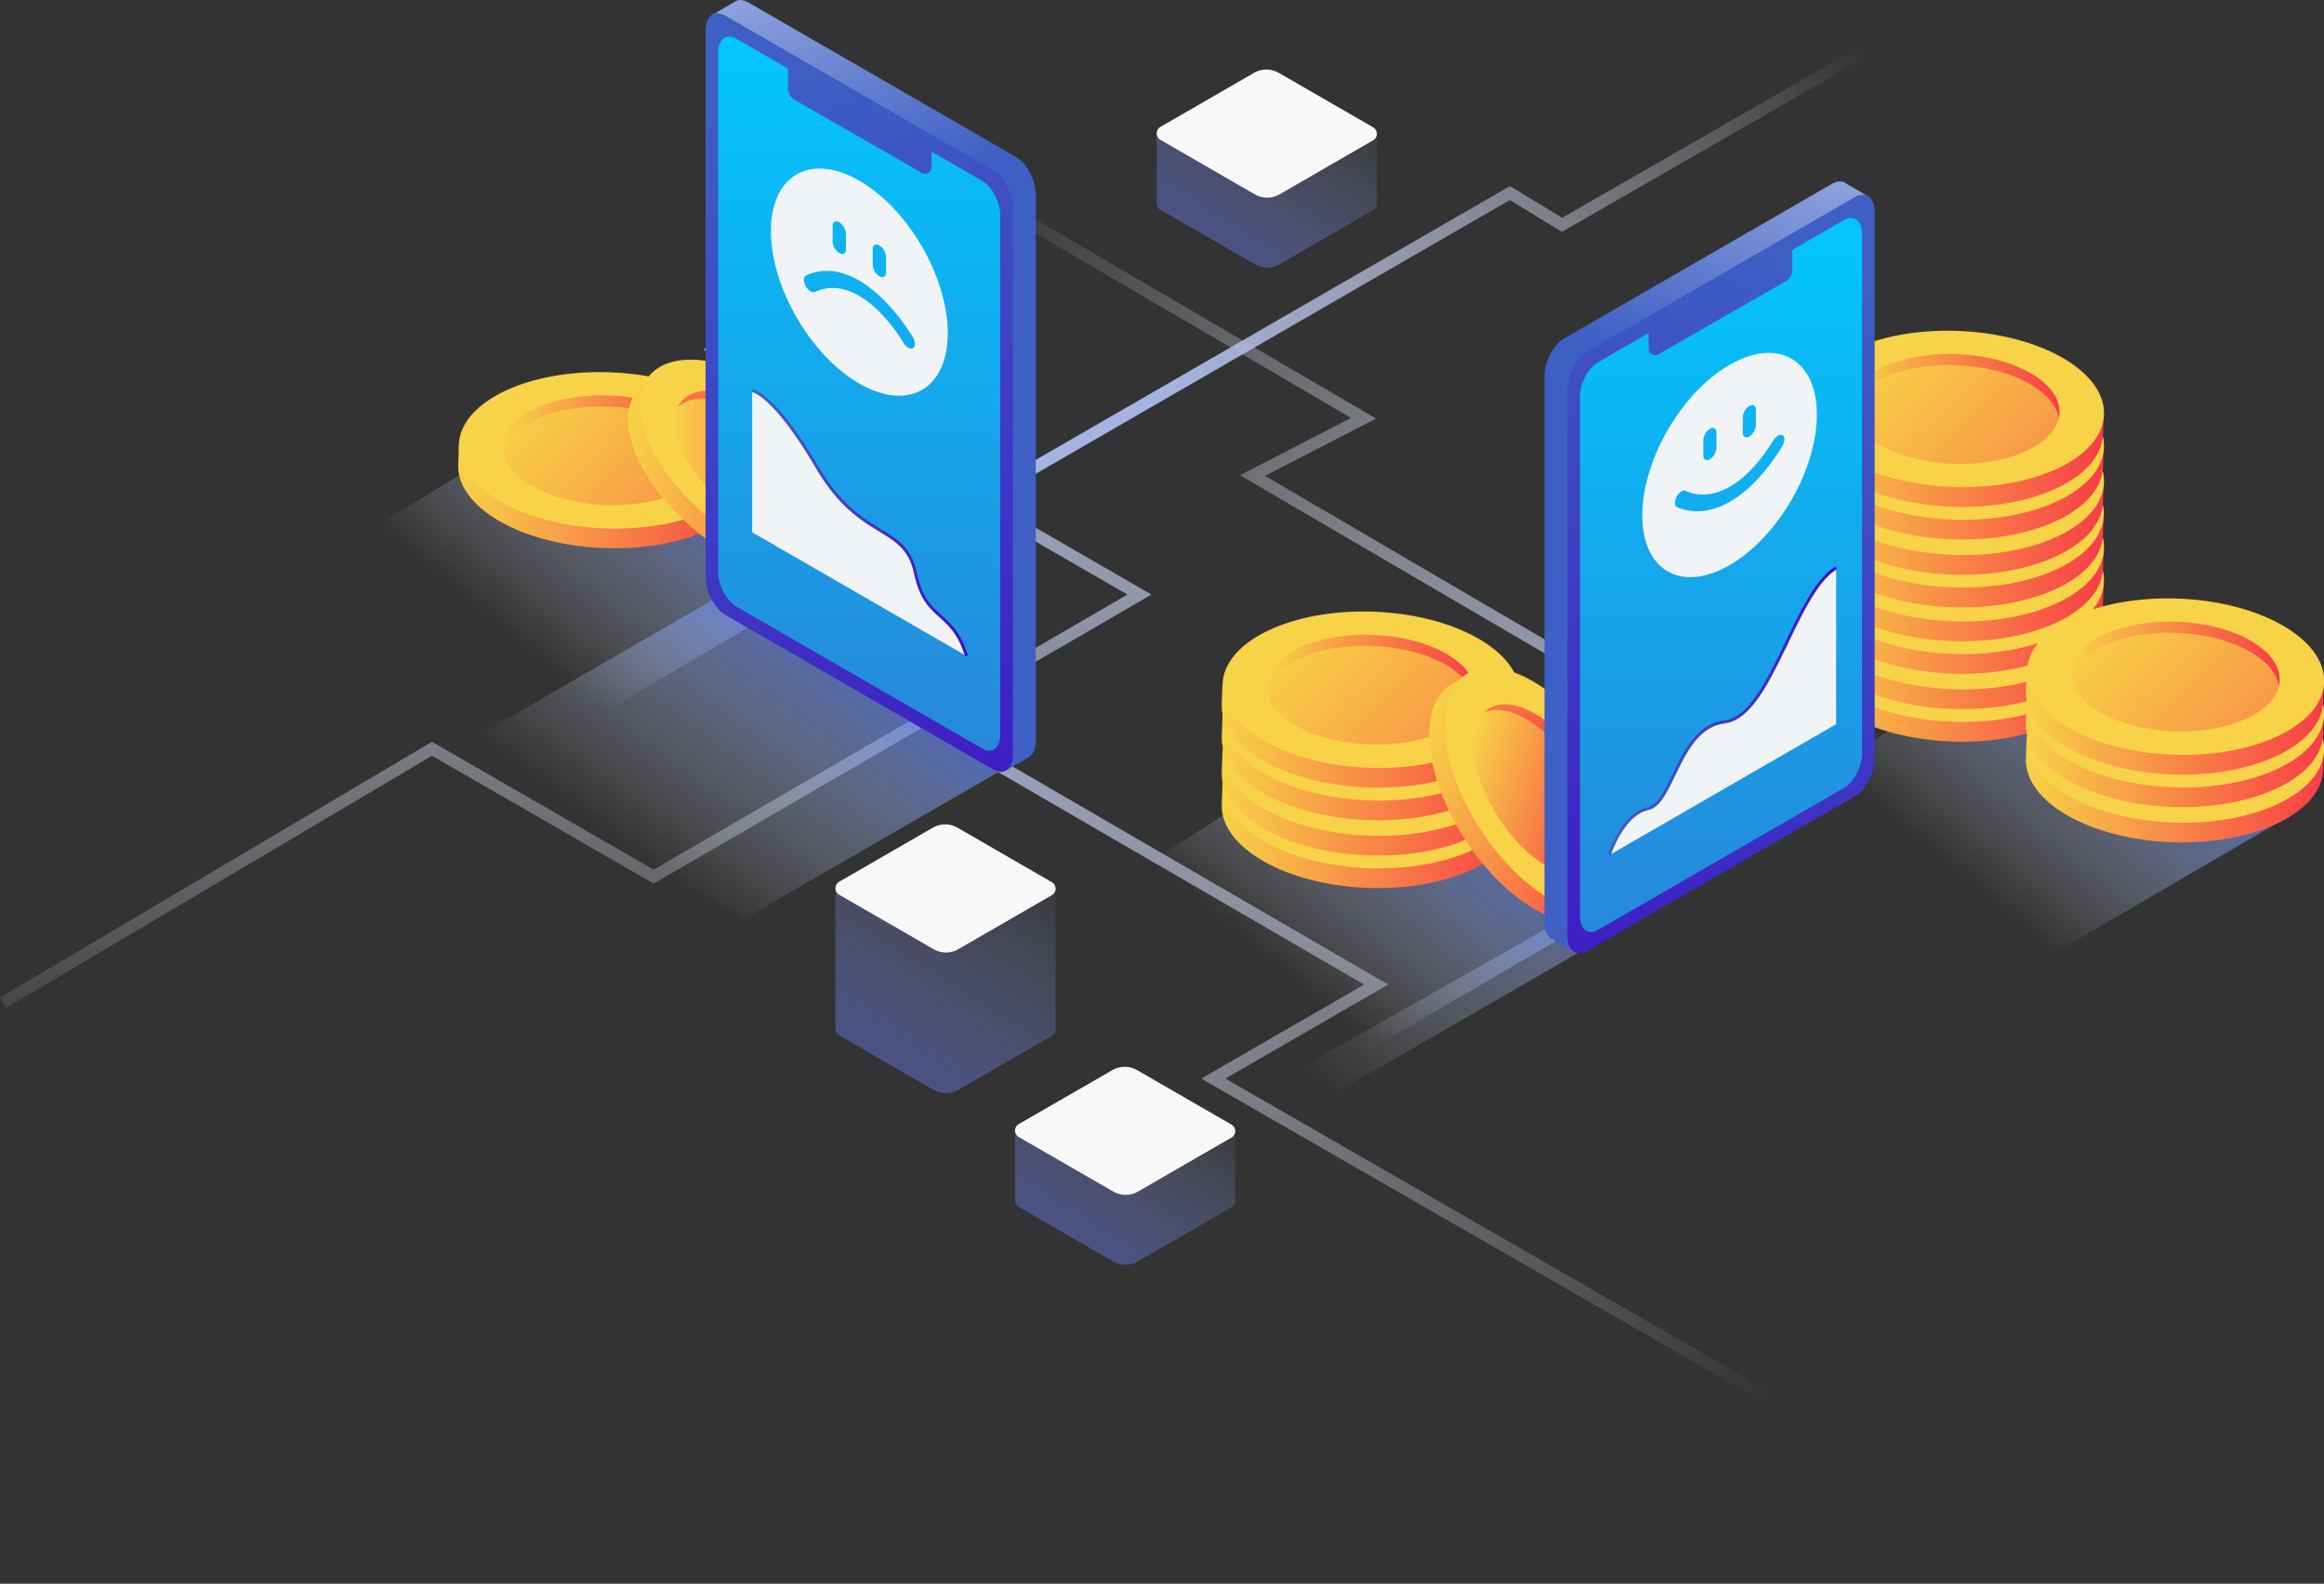 <svg xmlns="http://www.w3.org/2000/svg" xmlns:xlink="http://www.w3.org/1999/xlink" viewBox="0 0 781.79 532.78"><rect x="0" y="0" width="781.79" height="532.78" fill="#333333" stroke="none"/><defs><style>.cls-1{fill:url(#linear-gradient);}.cls-2{fill:url(#linear-gradient-2);}.cls-3{fill:url(#linear-gradient-3);}.cls-4{fill:url(#linear-gradient-4);}.cls-5{fill:url(#linear-gradient-5);}.cls-6{fill:#f8d247;}.cls-7{fill:url(#linear-gradient-6);}.cls-8{fill:url(#linear-gradient-7);}.cls-9{fill:url(#linear-gradient-8);}.cls-10{fill:url(#linear-gradient-9);}.cls-11{fill:url(#linear-gradient-10);}.cls-12{fill:url(#linear-gradient-11);}.cls-13{fill:url(#linear-gradient-12);}.cls-14{fill:url(#linear-gradient-13);}.cls-15{fill:url(#linear-gradient-14);}.cls-16{fill:url(#linear-gradient-15);}.cls-17{fill:url(#linear-gradient-16);}.cls-18{fill:url(#linear-gradient-17);}.cls-19{fill:url(#linear-gradient-18);}.cls-20{fill:url(#linear-gradient-19);}.cls-21{fill:url(#linear-gradient-20);}.cls-22{fill:url(#linear-gradient-21);}.cls-23{fill:url(#linear-gradient-22);}.cls-24{fill:url(#linear-gradient-23);}.cls-25{fill:url(#linear-gradient-24);}.cls-26{fill:url(#linear-gradient-25);}.cls-27{fill:url(#linear-gradient-26);}.cls-28{fill:url(#linear-gradient-27);}.cls-29{fill:url(#linear-gradient-28);}.cls-30{fill:url(#linear-gradient-29);}.cls-31{fill:url(#linear-gradient-30);}.cls-32{fill:url(#linear-gradient-31);}.cls-33{fill:url(#linear-gradient-32);}.cls-34{fill:url(#linear-gradient-33);}.cls-35{fill:url(#linear-gradient-34);}.cls-36{fill:url(#linear-gradient-35);}.cls-37{fill:url(#linear-gradient-36);}.cls-38{fill:url(#linear-gradient-37);}.cls-39{fill:url(#linear-gradient-38);}.cls-40{fill:url(#linear-gradient-39);}.cls-41{fill:url(#linear-gradient-40);}.cls-42{fill:url(#linear-gradient-41);}.cls-43{fill:url(#linear-gradient-42);}.cls-44{fill:url(#linear-gradient-43);}.cls-45{fill:url(#linear-gradient-44);}.cls-46{fill:url(#linear-gradient-45);}.cls-47{fill:url(#linear-gradient-46);}.cls-48{fill:url(#linear-gradient-47);}.cls-49{fill:url(#linear-gradient-48);}.cls-50{fill:url(#linear-gradient-49);}.cls-51{fill:url(#linear-gradient-50);}.cls-52{fill:url(#linear-gradient-51);}.cls-53{fill:url(#linear-gradient-52);}.cls-54{fill:url(#linear-gradient-53);}.cls-55{fill:url(#linear-gradient-54);}.cls-56{fill:url(#linear-gradient-55);}.cls-57{fill:url(#linear-gradient-56);}.cls-58{fill:url(#linear-gradient-57);}.cls-59{fill:url(#linear-gradient-58);}.cls-60{fill:url(#linear-gradient-59);}.cls-61{fill:url(#linear-gradient-60);}.cls-62{fill:url(#linear-gradient-61);}.cls-63{fill:url(#linear-gradient-62);}.cls-64{fill:url(#linear-gradient-63);}.cls-65{fill:url(#linear-gradient-64);}.cls-66{fill:url(#linear-gradient-65);}.cls-67{fill:#f0f4f7;}.cls-68{fill:url(#linear-gradient-66);}.cls-69{fill:url(#linear-gradient-67);}.cls-70{fill:url(#linear-gradient-68);}.cls-71{fill:url(#linear-gradient-69);}.cls-72,.cls-73{fill:none;stroke-miterlimit:10;}.cls-72{stroke:url(#linear-gradient-70);}.cls-73{stroke:url(#linear-gradient-71);}.cls-74{fill:url(#linear-gradient-72);}.cls-75{fill:#f8f8f9;}.cls-76{fill:url(#linear-gradient-73);}.cls-77{fill:url(#linear-gradient-74);}</style><linearGradient id="linear-gradient" x1="322.03" y1="67.82" x2="632.51" y2="284.98" gradientUnits="userSpaceOnUse"><stop offset="0" stop-color="#fff" stop-opacity="0"/><stop offset="1" stop-color="#a4b3e1"/></linearGradient><linearGradient id="linear-gradient-2" x1="187.25" y1="377.67" x2="204.21" y2="87.55" xlink:href="#linear-gradient"/><linearGradient id="linear-gradient-3" x1="433.97" y1="327.95" x2="520.11" y2="223.48" gradientUnits="userSpaceOnUse"><stop offset="0" stop-color="#fff" stop-opacity="0"/><stop offset="1" stop-color="#0042ff"/></linearGradient><linearGradient id="linear-gradient-4" x1="662.74" y1="296.35" x2="748.88" y2="191.87" xlink:href="#linear-gradient-3"/><linearGradient id="linear-gradient-5" x1="410.95" y1="272.44" x2="511.23" y2="272.44" gradientUnits="userSpaceOnUse"><stop offset="0" stop-color="#f8d247"/><stop offset="1" stop-color="#f83d47"/></linearGradient><linearGradient id="linear-gradient-6" x1="437.02" y1="243.03" x2="556.35" y2="355.32" gradientTransform="translate(709.24 -205.22) rotate(87.81)" xlink:href="#linear-gradient-5"/><linearGradient id="linear-gradient-7" x1="426.15" y1="258.17" x2="496.3" y2="258.17" xlink:href="#linear-gradient-5"/><linearGradient id="linear-gradient-8" x1="410.95" y1="261.48" x2="511.23" y2="261.48" xlink:href="#linear-gradient-5"/><linearGradient id="linear-gradient-9" x1="437.02" y1="232.07" x2="556.35" y2="344.37" gradientTransform="translate(698.29 -215.76) rotate(87.81)" xlink:href="#linear-gradient-5"/><linearGradient id="linear-gradient-10" x1="426.15" y1="247.21" x2="496.3" y2="247.21" xlink:href="#linear-gradient-5"/><linearGradient id="linear-gradient-11" x1="410.95" y1="249.61" x2="511.23" y2="249.61" xlink:href="#linear-gradient-5"/><linearGradient id="linear-gradient-12" x1="437.02" y1="220.19" x2="556.35" y2="332.49" gradientTransform="translate(686.42 -227.18) rotate(87.81)" xlink:href="#linear-gradient-5"/><linearGradient id="linear-gradient-13" x1="426.15" y1="235.33" x2="496.3" y2="235.33" xlink:href="#linear-gradient-5"/><linearGradient id="linear-gradient-14" x1="410.95" y1="238.65" x2="511.23" y2="238.65" xlink:href="#linear-gradient-5"/><linearGradient id="linear-gradient-15" x1="437.02" y1="209.24" x2="556.35" y2="321.53" xlink:href="#linear-gradient-5"/><linearGradient id="linear-gradient-16" x1="426.15" y1="224.38" x2="496.3" y2="224.38" xlink:href="#linear-gradient-5"/><linearGradient id="linear-gradient-17" x1="607.45" y1="223.19" x2="707.73" y2="223.19" xlink:href="#linear-gradient-5"/><linearGradient id="linear-gradient-18" x1="633.52" y1="193.77" x2="752.85" y2="306.07" gradientTransform="translate(849.03 -448.95) rotate(87.81)" xlink:href="#linear-gradient-5"/><linearGradient id="linear-gradient-19" x1="622.65" y1="208.91" x2="692.8" y2="208.91" xlink:href="#linear-gradient-5"/><linearGradient id="linear-gradient-20" x1="607.45" y1="212.23" x2="707.73" y2="212.23" xlink:href="#linear-gradient-5"/><linearGradient id="linear-gradient-21" x1="633.52" y1="182.82" x2="752.85" y2="295.11" gradientTransform="translate(838.08 -459.49) rotate(87.81)" xlink:href="#linear-gradient-5"/><linearGradient id="linear-gradient-22" x1="622.65" y1="197.95" x2="692.8" y2="197.95" xlink:href="#linear-gradient-5"/><linearGradient id="linear-gradient-23" x1="607.45" y1="200.35" x2="707.73" y2="200.35" xlink:href="#linear-gradient-5"/><linearGradient id="linear-gradient-24" x1="633.52" y1="170.94" x2="752.85" y2="283.24" gradientTransform="translate(826.21 -470.92) rotate(87.81)" xlink:href="#linear-gradient-5"/><linearGradient id="linear-gradient-25" x1="622.65" y1="186.08" x2="692.8" y2="186.08" xlink:href="#linear-gradient-5"/><linearGradient id="linear-gradient-26" x1="607.45" y1="189.4" x2="707.73" y2="189.4" xlink:href="#linear-gradient-5"/><linearGradient id="linear-gradient-27" x1="633.52" y1="159.98" x2="752.85" y2="272.28" xlink:href="#linear-gradient-5"/><linearGradient id="linear-gradient-28" x1="622.65" y1="175.12" x2="692.8" y2="175.12" xlink:href="#linear-gradient-5"/><linearGradient id="linear-gradient-29" x1="607.45" y1="177.99" x2="707.73" y2="177.99" xlink:href="#linear-gradient-5"/><linearGradient id="linear-gradient-30" x1="633.52" y1="148.58" x2="752.85" y2="260.88" gradientTransform="translate(803.87 -492.42) rotate(87.81)" xlink:href="#linear-gradient-5"/><linearGradient id="linear-gradient-31" x1="622.65" y1="163.72" x2="692.8" y2="163.72" xlink:href="#linear-gradient-5"/><linearGradient id="linear-gradient-32" x1="607.45" y1="167.04" x2="707.73" y2="167.04" xlink:href="#linear-gradient-5"/><linearGradient id="linear-gradient-33" x1="633.52" y1="137.62" x2="752.85" y2="249.92" gradientTransform="translate(792.92 -502.96) rotate(87.81)" xlink:href="#linear-gradient-5"/><linearGradient id="linear-gradient-34" x1="622.65" y1="152.76" x2="692.8" y2="152.76" xlink:href="#linear-gradient-5"/><linearGradient id="linear-gradient-35" x1="607.45" y1="155.16" x2="707.73" y2="155.16" xlink:href="#linear-gradient-5"/><linearGradient id="linear-gradient-36" x1="633.52" y1="125.75" x2="752.85" y2="238.04" gradientTransform="translate(781.05 -514.39) rotate(87.81)" xlink:href="#linear-gradient-5"/><linearGradient id="linear-gradient-37" x1="622.65" y1="140.89" x2="692.8" y2="140.89" xlink:href="#linear-gradient-5"/><linearGradient id="linear-gradient-38" x1="607.45" y1="144.2" x2="707.73" y2="144.2" xlink:href="#linear-gradient-5"/><linearGradient id="linear-gradient-39" x1="633.52" y1="114.79" x2="752.85" y2="227.09" xlink:href="#linear-gradient-5"/><linearGradient id="linear-gradient-40" x1="622.65" y1="129.93" x2="692.8" y2="129.93" xlink:href="#linear-gradient-5"/><linearGradient id="linear-gradient-41" x1="681.5" y1="257.07" x2="781.78" y2="257.07" xlink:href="#linear-gradient-5"/><linearGradient id="linear-gradient-42" x1="707.57" y1="227.66" x2="826.9" y2="339.95" gradientTransform="translate(954.11 -490.36) rotate(87.81)" xlink:href="#linear-gradient-5"/><linearGradient id="linear-gradient-43" x1="696.7" y1="242.79" x2="766.85" y2="242.79" xlink:href="#linear-gradient-5"/><linearGradient id="linear-gradient-44" x1="681.5" y1="245.19" x2="781.78" y2="245.19" xlink:href="#linear-gradient-5"/><linearGradient id="linear-gradient-45" x1="707.57" y1="215.78" x2="826.9" y2="328.08" gradientTransform="translate(942.25 -501.78) rotate(87.81)" xlink:href="#linear-gradient-5"/><linearGradient id="linear-gradient-46" x1="696.7" y1="230.92" x2="766.85" y2="230.92" xlink:href="#linear-gradient-5"/><linearGradient id="linear-gradient-47" x1="681.5" y1="234.24" x2="781.78" y2="234.24" xlink:href="#linear-gradient-5"/><linearGradient id="linear-gradient-48" x1="707.57" y1="204.82" x2="826.9" y2="317.12" xlink:href="#linear-gradient-5"/><linearGradient id="linear-gradient-49" x1="696.7" y1="219.96" x2="766.85" y2="219.96" xlink:href="#linear-gradient-5"/><linearGradient id="linear-gradient-50" x1="-158.48" y1="-237.8" x2="-80.02" y2="-237.8" gradientTransform="translate(551.92 532.33) rotate(18.28)" xlink:href="#linear-gradient-5"/><linearGradient id="linear-gradient-51" x1="-142.9" y1="-242.59" x2="-87.87" y2="-242.59" gradientTransform="translate(551.92 532.33) rotate(18.28)" xlink:href="#linear-gradient-5"/><linearGradient id="linear-gradient-52" x1="-124.34" y1="-287.6" x2="-117.63" y2="-258.57" gradientTransform="translate(551.92 532.33) rotate(18.28)" xlink:href="#linear-gradient-5"/><linearGradient id="linear-gradient-53" x1="174.21" y1="215.26" x2="263.58" y2="106.86" xlink:href="#linear-gradient-3"/><linearGradient id="linear-gradient-54" x1="154.07" y1="158.12" x2="254.35" y2="158.12" xlink:href="#linear-gradient-5"/><linearGradient id="linear-gradient-55" x1="180.14" y1="128.7" x2="299.47" y2="241" xlink:href="#linear-gradient-5"/><linearGradient id="linear-gradient-56" x1="169.27" y1="143.84" x2="239.42" y2="143.84" xlink:href="#linear-gradient-5"/><linearGradient id="linear-gradient-57" x1="211.26" y1="160.52" x2="289.71" y2="160.52" gradientTransform="translate(218.34 -135.25) rotate(51.14)" xlink:href="#linear-gradient-5"/><linearGradient id="linear-gradient-58" x1="226.84" y1="155.72" x2="281.86" y2="155.72" gradientTransform="translate(216.04 -140.04) rotate(51.14)" xlink:href="#linear-gradient-5"/><linearGradient id="linear-gradient-59" x1="245.4" y1="110.72" x2="252.11" y2="139.74" xlink:href="#linear-gradient-5"/><linearGradient id="linear-gradient-60" x1="584.93" y1="480.73" x2="284.64" y2="156.68" xlink:href="#linear-gradient"/><linearGradient id="linear-gradient-61" x1="629.33" y1="23.99" x2="390.12" y2="129.17" xlink:href="#linear-gradient"/><linearGradient id="linear-gradient-62" x1="220.17" y1="291.13" x2="312.77" y2="166.31" xlink:href="#linear-gradient-3"/><linearGradient id="linear-gradient-63" x1="-3550.2" y1="-106.98" x2="-3628.97" y2="77.5" gradientTransform="matrix(-1, 0, 0, 1, -3353.62, 0)" gradientUnits="userSpaceOnUse"><stop offset="0" stop-color="#fff"/><stop offset="1" stop-color="#3e60c4"/></linearGradient><linearGradient id="linear-gradient-64" x1="-3602.91" y1="29.96" x2="-3714.23" y2="315.63" gradientTransform="matrix(-1, 0, 0, 1, -3353.62, 0)" gradientUnits="userSpaceOnUse"><stop offset="0" stop-color="#3e60c4"/><stop offset="1" stop-color="#3e0dc4"/></linearGradient><linearGradient id="linear-gradient-65" x1="-3642.7" y1="403.56" x2="-3642.7" y2="-1.34" gradientTransform="matrix(-1, 0, 0, 1, -3353.62, 0)" gradientUnits="userSpaceOnUse"><stop offset="0" stop-color="#3e60c4"/><stop offset="1" stop-color="#00caff"/></linearGradient><linearGradient id="linear-gradient-66" x1="455.93" y1="373.54" x2="594.93" y2="210.22" xlink:href="#linear-gradient-3"/><linearGradient id="linear-gradient-67" x1="288.51" y1="-45.95" x2="209.73" y2="138.53" gradientTransform="translate(382.9)" xlink:href="#linear-gradient-63"/><linearGradient id="linear-gradient-68" x1="235.79" y1="90.99" x2="124.47" y2="376.66" gradientTransform="translate(382.9)" xlink:href="#linear-gradient-64"/><linearGradient id="linear-gradient-69" x1="196" y1="464.59" x2="196" y2="59.69" gradientTransform="translate(382.9)" xlink:href="#linear-gradient-65"/><linearGradient id="linear-gradient-70" x1="545.59" y1="-685.71" x2="629.38" y2="-685.71" gradientTransform="matrix(0.87, 0.5, 0, 1.15, -219.57, 673.85)" xlink:href="#linear-gradient-64"/><linearGradient id="linear-gradient-71" x1="862.87" y1="1395.34" x2="951.5" y2="1395.34" gradientTransform="matrix(0.87, -0.5, 0, 1.15, -206.34, -918.27)" xlink:href="#linear-gradient-64"/><linearGradient id="linear-gradient-72" x1="346.09" y1="278.79" x2="251.25" y2="428.21" gradientUnits="userSpaceOnUse"><stop offset="0" stop-color="#9dacde" stop-opacity="0"/><stop offset="1" stop-color="#2836c4"/></linearGradient><linearGradient id="linear-gradient-73" x1="399.46" y1="359.59" x2="328.39" y2="471.57" xlink:href="#linear-gradient-72"/><linearGradient id="linear-gradient-74" x1="447.12" y1="24.14" x2="376.04" y2="136.12" xlink:href="#linear-gradient-72"/></defs><g id="Layer_2" data-name="Layer 2"><g id="Layer_1-2" data-name="Layer 1"><polygon class="cls-1" points="603.58 268.88 417.12 159.86 454.49 140.59 295.41 47.49 297.45 43.99 462.9 140.81 425.53 160.08 605.62 265.38 603.58 268.88"/><polygon class="cls-2" points="2.06 339.07 0 335.58 145.31 249.55 219.89 292.56 379.26 200.02 236.84 117.79 238.87 114.28 387.35 200.01 219.89 297.25 145.34 254.24 2.06 339.07"/><polygon class="cls-3" points="538.74 307.65 463.09 351.73 366.73 302.74 420.53 268.55 500.1 282.15 538.74 307.65"/><polygon class="cls-4" points="767.51 276.05 691.86 320.13 595.5 271.14 649.3 236.94 728.87 250.54 767.51 276.05"/><path class="cls-5" d="M511,273.54l.26-5.83-1.62-.06c-5.17-11.5-24.39-20.57-47.64-21.46s-43.12,6.7-49.14,17.78l-1.61-.08-.26,6.64c-.55,14.5,21.39,27.11,49,28.16,26.87,1,49.21-9.26,50.9-23.17h0v-.11c0-.35.08-.7.09-1.06S511,273.81,511,273.54Z"/><path class="cls-6" d="M460.22,292.06c-27.62-1.06-49.56-13.67-49-28.17s23.39-25.39,51-24.34,49.56,13.66,49,28.16S487.84,293.11,460.22,292.06Z"/><ellipse class="cls-7" cx="461.22" cy="265.8" rx="18.42" ry="35.09" transform="translate(178.02 716.55) rotate(-87.81)"/><path class="cls-8" d="M461.78,251.1c18.18.69,32.85,8.52,34.26,17.89a9.58,9.58,0,0,0,.25-1.85c.39-10.17-15-19-34.37-19.75s-35.38,6.91-35.77,17.07a10.45,10.45,0,0,0,.11,1.86C428.39,257.09,443.61,250.4,461.78,251.1Z"/><path class="cls-9" d="M511,262.59l.26-5.83-1.62-.07c-5.17-11.5-24.39-20.57-47.64-21.46s-43.12,6.7-49.14,17.78l-1.61-.07-.26,6.64c-.55,14.49,21.39,27.1,49,28.16,26.87,1,49.21-9.27,50.9-23.18h0v-.11c0-.35.08-.7.09-1.06S511,262.86,511,262.59Z"/><ellipse class="cls-6" cx="461.22" cy="254.85" rx="26.27" ry="50.04" transform="translate(188.97 706.01) rotate(-87.81)"/><ellipse class="cls-10" cx="461.22" cy="254.85" rx="18.42" ry="35.09" transform="translate(188.97 706.01) rotate(-87.81)"/><path class="cls-11" d="M461.78,240.14c18.18.7,32.85,8.53,34.26,17.89a9.47,9.47,0,0,0,.25-1.85c.39-10.16-15-19-34.37-19.74s-35.38,6.9-35.77,17.07a10.56,10.56,0,0,0,.11,1.86C428.39,246.14,443.61,239.45,461.78,240.14Z"/><path class="cls-12" d="M511,250.71l.26-5.83-1.62-.06c-5.17-11.5-24.39-20.58-47.64-21.47s-43.12,6.71-49.14,17.78l-1.61-.07L411,247.7c-.55,14.5,21.39,27.11,49,28.16,26.87,1,49.21-9.27,50.9-23.18h0v-.1c0-.36.08-.71.09-1.06S511,251,511,250.71Z"/><ellipse class="cls-6" cx="461.22" cy="242.97" rx="26.27" ry="50.04" transform="translate(200.84 694.59) rotate(-87.81)"/><ellipse class="cls-13" cx="461.22" cy="242.97" rx="18.42" ry="35.09" transform="matrix(0.04, -1, 1, 0.04, 200.84, 694.59)"/><path class="cls-14" d="M461.78,228.26c18.18.7,32.85,8.53,34.26,17.89a9.47,9.47,0,0,0,.25-1.84c.39-10.17-15-19-34.37-19.75s-35.38,6.9-35.77,17.07a10.45,10.45,0,0,0,.11,1.86C428.39,234.26,443.61,227.57,461.78,228.26Z"/><path class="cls-15" d="M511,239.75l.26-5.83-1.62-.06c-5.17-11.5-24.39-20.57-47.64-21.46s-43.12,6.7-49.14,17.78l-1.61-.08-.26,6.64c-.55,14.5,21.39,27.11,49,28.16,26.87,1,49.21-9.26,50.9-23.17h0v-.11c0-.35.08-.7.09-1.06S511,240,511,239.75Z"/><ellipse class="cls-6" cx="461.22" cy="232.01" rx="26.27" ry="50.04" transform="translate(211.79 684.05) rotate(-87.81)"/><path class="cls-16" d="M460.52,250.42c-19.37-.74-34.75-9.58-34.37-19.75s16.41-17.81,35.77-17.07,34.76,9.58,34.37,19.75S479.89,251.16,460.52,250.42Z"/><path class="cls-17" d="M461.78,217.31C480,218,494.63,225.83,496,235.2a9.58,9.58,0,0,0,.25-1.85c.39-10.17-15-19-34.37-19.75s-35.38,6.91-35.77,17.07a10.45,10.45,0,0,0,.11,1.86C428.39,223.3,443.61,216.61,461.78,217.31Z"/><path class="cls-18" d="M707.47,224.29l.26-5.83-1.62-.06c-5.17-11.5-24.39-20.58-47.64-21.47s-43.12,6.7-49.14,17.78l-1.61-.07-.26,6.64c-.55,14.5,21.39,27.1,49,28.16,26.87,1,49.21-9.27,50.9-23.18h0v-.11c0-.35.08-.7.1-1.06S707.47,224.56,707.47,224.29Z"/><path class="cls-6" d="M656.72,242.8c-27.62-1.05-49.56-13.66-49-28.16s23.39-25.4,51-24.34,49.56,13.66,49,28.16S684.34,243.86,656.72,242.8Z"/><ellipse class="cls-19" cx="657.72" cy="216.55" rx="18.42" ry="35.09" transform="translate(416.25 865.53) rotate(-87.81)"/><path class="cls-20" d="M658.28,201.84c18.18.7,32.85,8.53,34.26,17.89a9.47,9.47,0,0,0,.25-1.84c.39-10.17-15-19-34.37-19.75S623,205,622.65,215.21a10.45,10.45,0,0,0,.11,1.86C624.89,207.84,640.11,201.15,658.28,201.84Z"/><path class="cls-21" d="M707.47,213.33l.26-5.83-1.62-.06c-5.17-11.5-24.39-20.58-47.64-21.46s-43.12,6.7-49.14,17.77l-1.61-.07-.26,6.64c-.55,14.5,21.39,27.11,49,28.16,26.87,1,49.21-9.26,50.9-23.18h0v-.11c0-.35.08-.71.1-1.06S707.47,213.6,707.47,213.33Z"/><ellipse class="cls-6" cx="657.72" cy="205.59" rx="26.27" ry="50.04" transform="translate(427.19 854.99) rotate(-87.81)"/><ellipse class="cls-22" cx="657.72" cy="205.59" rx="18.42" ry="35.09" transform="translate(427.2 854.99) rotate(-87.81)"/><path class="cls-23" d="M658.28,190.89c18.18.69,32.85,8.52,34.26,17.89a9.58,9.58,0,0,0,.25-1.85c.39-10.17-15-19-34.37-19.75s-35.38,6.91-35.77,17.07a10.45,10.45,0,0,0,.11,1.86C624.89,196.88,640.11,190.19,658.28,190.89Z"/><path class="cls-24" d="M707.47,201.46l.26-5.84-1.62-.06c-5.17-11.5-24.39-20.57-47.64-21.46s-43.12,6.7-49.14,17.78l-1.61-.07-.26,6.63c-.55,14.5,21.39,27.11,49,28.17,26.87,1,49.21-9.27,50.9-23.18h0v-.11c0-.35.08-.7.1-1.06S707.47,201.72,707.47,201.46Z"/><ellipse class="cls-6" cx="657.72" cy="193.71" rx="26.27" ry="50.04" transform="translate(439.06 843.57) rotate(-87.81)"/><ellipse class="cls-25" cx="657.72" cy="193.71" rx="18.42" ry="35.09" transform="translate(439.06 843.57) rotate(-87.81)"/><path class="cls-26" d="M658.28,179c18.18.69,32.85,8.52,34.26,17.89a9.58,9.58,0,0,0,.25-1.85c.39-10.16-15-19-34.37-19.75s-35.38,6.91-35.77,17.08a10.56,10.56,0,0,0,.11,1.86C624.89,185,640.11,178.32,658.28,179Z"/><path class="cls-27" d="M707.47,190.5l.26-5.83-1.62-.06c-5.17-11.5-24.39-20.58-47.64-21.47s-43.12,6.7-49.14,17.78l-1.61-.07-.26,6.64c-.55,14.5,21.39,27.1,49,28.16,26.87,1,49.21-9.27,50.9-23.18h0v-.11c0-.35.08-.7.1-1.06S707.47,190.77,707.47,190.5Z"/><ellipse class="cls-6" cx="657.72" cy="182.76" rx="26.27" ry="50.04" transform="translate(450.01 833.03) rotate(-87.81)"/><path class="cls-28" d="M657,201.17c-19.37-.74-34.75-9.58-34.37-19.75s16.41-17.81,35.77-17.07,34.76,9.58,34.37,19.75S676.39,201.91,657,201.17Z"/><path class="cls-29" d="M658.28,168.05c18.18.7,32.85,8.53,34.26,17.89a9.47,9.47,0,0,0,.25-1.84c.39-10.17-15-19-34.37-19.75s-35.38,6.9-35.77,17.07a10.45,10.45,0,0,0,.11,1.86C624.89,174.05,640.11,167.36,658.28,168.05Z"/><path class="cls-30" d="M707.47,179.1l.26-5.83-1.62-.07c-5.17-11.5-24.39-20.57-47.64-21.46s-43.12,6.7-49.14,17.78l-1.61-.07-.26,6.64c-.55,14.49,21.39,27.1,49,28.16,26.87,1,49.21-9.27,50.9-23.18h0V181c0-.35.08-.7.1-1.06S707.47,179.37,707.47,179.1Z"/><path class="cls-6" d="M656.72,197.61c-27.62-1.05-49.56-13.66-49-28.16s23.39-25.4,51-24.35,49.56,13.67,49,28.17S684.34,198.66,656.72,197.61Z"/><ellipse class="cls-31" cx="657.72" cy="171.36" rx="18.42" ry="35.09" transform="translate(461.41 822.07) rotate(-87.81)"/><path class="cls-32" d="M658.28,156.65c18.18.7,32.85,8.53,34.26,17.89a9.47,9.47,0,0,0,.25-1.85c.39-10.16-15-19-34.37-19.74S623,159.85,622.65,170a10.56,10.56,0,0,0,.11,1.86C624.89,162.65,640.11,156,658.28,156.65Z"/><path class="cls-33" d="M707.47,168.14l.26-5.83-1.62-.06c-5.17-11.5-24.39-20.58-47.64-21.46s-43.12,6.7-49.14,17.77l-1.61-.07-.26,6.64c-.55,14.5,21.39,27.11,49,28.16,26.87,1,49.21-9.27,50.9-23.18h0V170c0-.36.08-.71.1-1.06S707.47,168.41,707.47,168.14Z"/><ellipse class="cls-6" cx="657.72" cy="160.4" rx="26.27" ry="50.04" transform="translate(472.35 811.53) rotate(-87.81)"/><ellipse class="cls-34" cx="657.72" cy="160.4" rx="18.42" ry="35.09" transform="matrix(0.04, -1, 1, 0.04, 472.36, 811.53)"/><path class="cls-35" d="M658.28,145.7c18.18.69,32.85,8.52,34.26,17.88a9.47,9.47,0,0,0,.25-1.84c.39-10.17-15-19-34.37-19.75s-35.38,6.9-35.77,17.07a10.45,10.45,0,0,0,.11,1.86C624.89,151.69,640.11,145,658.28,145.7Z"/><path class="cls-36" d="M707.47,156.26l.26-5.83-1.62-.06c-5.17-11.5-24.39-20.57-47.64-21.46s-43.12,6.7-49.14,17.78l-1.61-.08-.26,6.64c-.55,14.5,21.39,27.11,49,28.16,26.87,1,49.21-9.26,50.9-23.17h0v-.11c0-.35.08-.7.1-1.06S707.47,156.53,707.47,156.26Z"/><ellipse class="cls-6" cx="657.72" cy="148.52" rx="26.27" ry="50.04" transform="translate(484.22 800.1) rotate(-87.81)"/><ellipse class="cls-37" cx="657.72" cy="148.52" rx="18.42" ry="35.09" transform="translate(484.22 800.1) rotate(-87.81)"/><path class="cls-38" d="M658.28,133.82c18.18.69,32.85,8.52,34.26,17.89a9.58,9.58,0,0,0,.25-1.85c.39-10.17-15-19-34.37-19.75S623,137,622.65,147.18a10.45,10.45,0,0,0,.11,1.86C624.89,139.81,640.11,133.12,658.28,133.82Z"/><path class="cls-39" d="M707.47,145.31l.26-5.83-1.62-.07c-5.17-11.5-24.39-20.57-47.64-21.46s-43.12,6.7-49.14,17.78l-1.61-.07-.26,6.64c-.55,14.49,21.39,27.1,49,28.16,26.87,1,49.21-9.27,50.9-23.18h0v-.11c0-.35.08-.7.1-1.06S707.47,145.58,707.47,145.31Z"/><ellipse class="cls-6" cx="657.72" cy="137.57" rx="26.27" ry="50.04" transform="translate(495.17 789.56) rotate(-87.81)"/><path class="cls-40" d="M657,156c-19.37-.74-34.75-9.58-34.37-19.75s16.41-17.81,35.77-17.07,34.76,9.58,34.37,19.75S676.39,156.72,657,156Z"/><path class="cls-41" d="M658.28,122.86c18.18.7,32.85,8.53,34.26,17.89a9.47,9.47,0,0,0,.25-1.84c.39-10.17-15-19-34.37-19.75s-35.38,6.9-35.77,17.07a10.56,10.56,0,0,0,.11,1.86C624.89,128.86,640.11,122.17,658.28,122.86Z"/><path class="cls-42" d="M781.52,258.17l.26-5.83-1.62-.06c-5.17-11.5-24.39-20.58-47.64-21.46s-43.12,6.7-49.14,17.77l-1.61-.07-.26,6.64c-.55,14.5,21.39,27.11,49,28.16,26.87,1,49.21-9.26,50.9-23.18h0V260c0-.35.08-.71.1-1.06S781.52,258.44,781.52,258.17Z"/><ellipse class="cls-6" cx="731.77" cy="250.43" rx="26.27" ry="50.04" transform="translate(453.61 972.12) rotate(-87.81)"/><ellipse class="cls-43" cx="731.77" cy="250.43" rx="18.42" ry="35.09" transform="translate(453.62 972.12) rotate(-87.81)"/><path class="cls-44" d="M732.33,235.73c18.18.69,32.85,8.52,34.26,17.89a9.58,9.58,0,0,0,.25-1.85c.39-10.17-15-19-34.36-19.75s-35.39,6.91-35.77,17.07a9.59,9.59,0,0,0,.1,1.86C698.94,241.72,714.16,235,732.33,235.73Z"/><path class="cls-45" d="M781.52,246.29l.26-5.83-1.62-.06c-5.17-11.5-24.39-20.57-47.64-21.46s-43.12,6.7-49.14,17.78l-1.61-.07-.26,6.63c-.55,14.5,21.39,27.11,49,28.16,26.87,1,49.21-9.26,50.9-23.17h0v-.11c0-.35.08-.7.1-1.06S781.52,246.56,781.52,246.29Z"/><ellipse class="cls-6" cx="731.77" cy="238.55" rx="26.27" ry="50.04" transform="translate(465.48 960.7) rotate(-87.81)"/><ellipse class="cls-46" cx="731.77" cy="238.55" rx="18.42" ry="35.09" transform="translate(465.48 960.7) rotate(-87.81)"/><path class="cls-47" d="M732.33,223.85c18.18.69,32.85,8.52,34.26,17.89a9.58,9.58,0,0,0,.25-1.85c.39-10.16-15-19-34.36-19.75s-35.39,6.91-35.77,17.08a9.67,9.67,0,0,0,.1,1.86C698.94,229.85,714.16,223.16,732.33,223.85Z"/><path class="cls-48" d="M781.52,235.34l.26-5.83-1.62-.06C775,218,755.77,208.87,732.52,208s-43.12,6.7-49.14,17.78l-1.61-.07-.26,6.64c-.55,14.5,21.39,27.1,49,28.16,26.87,1,49.21-9.27,50.9-23.18h0v-.11c0-.35.08-.7.1-1.06S781.52,235.61,781.52,235.34Z"/><ellipse class="cls-6" cx="731.77" cy="227.6" rx="26.27" ry="50.04" transform="translate(476.43 950.16) rotate(-87.81)"/><path class="cls-49" d="M731.07,246c-19.37-.74-34.75-9.58-34.37-19.75s16.41-17.81,35.78-17.07,34.75,9.58,34.36,19.75S750.44,246.75,731.07,246Z"/><path class="cls-50" d="M732.33,212.89c18.18.7,32.85,8.53,34.26,17.89a9.47,9.47,0,0,0,.25-1.84c.39-10.17-15-19-34.36-19.75s-35.39,6.9-35.77,17.07a9.59,9.59,0,0,0,.1,1.86C698.94,218.89,714.16,212.2,732.33,212.89Z"/><path class="cls-51" d="M492.81,282.36c-13.9-21.52-16-44.88-4.72-52.18s31.73,4.23,45.63,25.75,16,44.88,4.72,52.18S506.71,303.88,492.81,282.36Z"/><ellipse class="cls-6" cx="518.44" cy="265.8" rx="24.35" ry="46.39" transform="translate(-61.26 323.89) rotate(-32.87)"/><path class="cls-52" d="M504.09,275.07c-9.75-15.09-11.23-31.47-3.31-36.59s22.25,3,32,18.06S544,288,536.09,293.12,513.84,290.16,504.09,275.07Z"/><path class="cls-53" d="M529.89,258.4c9.15,14.16,11,29.46,4.67,35.52a9.29,9.29,0,0,0,1.53-.8c7.92-5.11,6.44-21.49-3.31-36.58s-24.07-23.18-32-18.06a10.75,10.75,0,0,0-1.35,1.07C507.56,236.25,520.74,244.24,529.89,258.4Z"/><polygon class="cls-54" points="281.86 193.33 197.41 242.94 105.49 189.96 163.65 154.23 281.86 193.33"/><path class="cls-55" d="M254.09,159.22l.26-5.83-1.62-.06c-5.17-11.5-24.39-20.58-47.64-21.46S162,138.57,156,149.64l-1.61-.07-.26,6.64c-.55,14.5,21.39,27.11,49,28.16,26.87,1,49.21-9.26,50.9-23.18h0v-.1c0-.36.08-.71.09-1.06S254.09,159.49,254.09,159.22Z"/><ellipse class="cls-6" cx="204.34" cy="151.48" rx="26.27" ry="50.04" transform="translate(45.18 349.9) rotate(-87.81)"/><path class="cls-56" d="M203.64,169.89c-19.37-.74-34.75-9.58-34.37-19.75s16.41-17.81,35.77-17.07,34.76,9.58,34.37,19.75S223,170.63,203.64,169.89Z"/><path class="cls-57" d="M204.9,136.78c18.18.69,32.84,8.52,34.26,17.89a9.68,9.68,0,0,0,.25-1.85c.39-10.17-15-19-34.37-19.75s-35.38,6.9-35.77,17.07a10.45,10.45,0,0,0,.11,1.86C171.51,142.77,186.73,136.08,204.9,136.78Z"/><ellipse class="cls-58" cx="250.48" cy="160.52" rx="24.35" ry="46.39" transform="translate(-31.66 254.87) rotate(-51.14)"/><ellipse class="cls-6" cx="254.35" cy="155.72" rx="24.35" ry="46.39" transform="translate(-26.49 256.09) rotate(-51.14)"/><ellipse class="cls-59" cx="254.35" cy="155.72" rx="17.08" ry="32.53" transform="translate(-26.48 256.1) rotate(-51.14)"/><path class="cls-60" d="M262.9,145.1c13.13,10.58,19.7,24.52,15.57,32.26a9.38,9.38,0,0,0,1.21-1.23c5.92-7.35-.63-22.44-14.62-33.71s-30.13-14.45-36-7.11a9,9,0,0,0-1,1.45C234.76,131.07,249.78,134.52,262.9,145.1Z"/><polygon class="cls-61" points="699.49 532.78 404.1 362.85 458.91 331.2 297.35 237.43 299.39 233.92 467 331.21 412.22 362.84 701.51 529.26 699.49 532.78"/><polygon class="cls-62" points="327.35 171.55 325.32 168.03 507.98 62.58 525.49 73.28 634.32 10.7 636.34 14.21 525.43 78 507.92 67.29 327.35 171.55"/><polygon class="cls-63" points="240.48 201.41 152.02 252.51 250.25 309.16 343.56 255.29 240.48 201.41"/><path class="cls-64" d="M239.42,5.1,247,.68c1.2-.91,2.86-.94,4.69.12l90.09,52c3.67,2.11,6.64,7.8,6.64,12.69V249.35c0,2.59-.84,4.43-2.17,5.28h0l-.31.19-7.77,4.53-8.66-12.07-77.81-44.92c-3.67-2.12-6.64-7.81-6.64-12.7V29.75Z"/><path class="cls-65" d="M244,206.85l90.08,52c3.67,2.12,6.64-.13,6.64-5V70c0-4.9-3-10.58-6.64-12.7L244,5.28c-3.67-2.12-6.65.13-6.65,5V194.15C237.39,199.05,240.37,204.73,244,206.85Z"/><path class="cls-66" d="M247.74,13.06l17.35,10v6.79a4.29,4.29,0,0,0,2.16,3.72l42.88,24.57a2.17,2.17,0,0,0,3.24-1.88V51l17,9.84c3.37,1.94,6.1,7.16,6.1,11.65V247.17c0,4.49-2.73,6.55-6.1,4.61l-82.67-47.73c-3.37-2-6.1-7.16-6.1-11.66V17.67C241.64,13.18,244.37,11.11,247.74,13.06Z"/><path class="cls-67" d="M289.08,60.79c-16.43-9.49-29.74-1.9-29.74,16.95s13.31,41.82,29.74,51.3,29.74,1.89,29.74-17S305.5,70.27,289.08,60.79Zm4.5,23.05c0-1.42,1-2,2.24-1.27a4.94,4.94,0,0,1,2.24,3.86v5.22c0,1.42-1,2-2.24,1.28a4.91,4.91,0,0,1-2.24-3.86ZM280.1,76.06c0-1.42,1-2,2.24-1.28a5,5,0,0,1,2.24,3.87v5.22c0,1.42-1,2-2.24,1.28a5,5,0,0,1-2.24-3.86Zm27,41.07c-.88.49-2.29-.32-3.17-1.83-.6-1-14.3-24.09-29.78-17.1a1.65,1.65,0,0,1-1.49-.2A4.72,4.72,0,0,1,271,96.18c-.82-1.53-.75-3.11.17-3.53,9.74-4.4,19,1.53,25.11,7.27a67.76,67.76,0,0,1,10.83,13.57C308,115,308,116.63,307.09,117.13Z"/><polygon class="cls-68" points="562.18 302.48 422.07 383.35 408.18 375.85 550.09 295.48 562.18 302.48"/><path class="cls-69" d="M628.56,66.13,621,61.71c-1.21-.91-2.87-.94-4.7.12l-90.08,52c-3.67,2.11-6.65,7.8-6.65,12.69V310.38c0,2.59.84,4.43,2.17,5.28h0a1.92,1.92,0,0,0,.31.18l7.77,4.54,8.66-12.07,77.81-44.92c3.67-2.12,6.64-7.81,6.64-12.7V90.78Z"/><path class="cls-70" d="M624,267.88l-90.09,52c-3.67,2.12-6.64-.13-6.64-5V131c0-4.9,3-10.58,6.64-12.7l90.09-52c3.67-2.12,6.64.13,6.64,5V255.18C630.59,260.08,627.62,265.76,624,267.88Z"/><path class="cls-71" d="M620.24,74.09l-17.35,10V90.9a4.27,4.27,0,0,1-2.16,3.72l-42.88,24.57a2.17,2.17,0,0,1-3.24-1.88V112l-17,9.84c-3.37,1.94-6.1,7.16-6.1,11.65V308.2c0,4.49,2.73,6.55,6.1,4.61l82.67-47.73c3.37-1.95,6.1-7.16,6.1-11.66V78.7C626.34,74.21,623.61,72.14,620.24,74.09Z"/><path class="cls-67" d="M581.83,122.75c-16.22,9.36-29.36,32-29.36,50.63s13.14,26.1,29.36,16.74,29.35-32,29.35-50.63S598,113.39,581.83,122.75Zm4.44,17.63a4.89,4.89,0,0,1,2.21-3.82c1.22-.7,2.21-.14,2.21,1.27V143a4.89,4.89,0,0,1-2.21,3.82c-1.22.7-2.21.14-2.21-1.26ZM573,148.06a4.86,4.86,0,0,1,2.21-3.81c1.22-.71,2.21-.14,2.21,1.26v5.16a4.88,4.88,0,0,1-2.21,3.81c-1.22.7-2.21.14-2.21-1.26Zm26.56,2.1c-6.28,10.07-12.36,15.59-17.5,18.56a24.75,24.75,0,0,1-7.28,2.87c-6.41,1.34-10.52-1-10.69-1.05-.87-.49-.87-2.1,0-3.59s2.26-2.29,3.12-1.8c.59.33,14.12,7.48,29.4-17.07.9-1.46,2.3-2.18,3.12-1.6S600.43,148.7,599.52,150.16Z"/><path class="cls-67" d="M325.1,220.65c-5-16-13.68-11.26-17.19-27.92s-18.38-10.48-33-35.44-21.88-25.89-21.88-25.89v47.66Z"/><path class="cls-72" d="M253.06,131.4s7.29.94,21.88,25.89,29.45,18.77,33,35.44,12.22,12,17.19,27.92"/><path class="cls-67" d="M617.67,191c-14.13,8.59-21.91,50-37.49,51.82S563,270.23,554.37,272s-13.06,15.7-13.06,15.7l76.36-44.08Z"/><path class="cls-73" d="M541.31,287.73s4.46-13.91,13.06-15.7,10.23-27.33,25.81-29.19,23.36-43.23,37.49-51.82"/><path class="cls-74" d="M355.1,346.35V298.84H323.56l-1.44-.83a8.34,8.34,0,0,0-8.34,0l-1.44.83H281.05v47.57h0a2.51,2.51,0,0,0,1.25,1.92L314,366.64a8.34,8.34,0,0,0,8.34,0l31.47-18.17a2.48,2.48,0,0,0,1.25-2.06h0Z"/><path class="cls-75" d="M314,319.27,282.31,301a2.53,2.53,0,0,1,0-4.38l31.47-18.17a8.34,8.34,0,0,1,8.34,0l31.72,18.32a2.52,2.52,0,0,1,0,4.37l-31.47,18.17A8.34,8.34,0,0,1,314,319.27Z"/><path class="cls-76" d="M415.52,404.05V380.52H384l-1.44-.82a8.34,8.34,0,0,0-8.34,0l-1.44.82H341.47v23.59h0a2.5,2.5,0,0,0,1.25,1.92l31.72,18.32a8.34,8.34,0,0,0,8.34,0l31.47-18.18a2.49,2.49,0,0,0,1.26-2.06h0Z"/><path class="cls-75" d="M374.45,400.82l-31.72-18.31a2.53,2.53,0,0,1,0-4.38L374.2,360a8.34,8.34,0,0,1,8.34,0l31.72,18.32a2.52,2.52,0,0,1,0,4.37l-31.47,18.17A8.34,8.34,0,0,1,374.45,400.82Z"/><path class="cls-77" d="M463.17,68.6V45.07H431.63l-1.44-.83a8.34,8.34,0,0,0-8.34,0l-1.43.83h-31.3V68.66h0a2.48,2.48,0,0,0,1.24,1.92L422.1,88.89a8.34,8.34,0,0,0,8.34,0l31.47-18.17a2.49,2.49,0,0,0,1.26-2.06h0Z"/><path class="cls-75" d="M422.1,65.37,390.38,47.05a2.52,2.52,0,0,1,0-4.37l31.47-18.17a8.34,8.34,0,0,1,8.34,0l31.72,18.31a2.53,2.53,0,0,1,0,4.38L430.44,65.37A8.34,8.34,0,0,1,422.1,65.37Z"/></g></g></svg>
